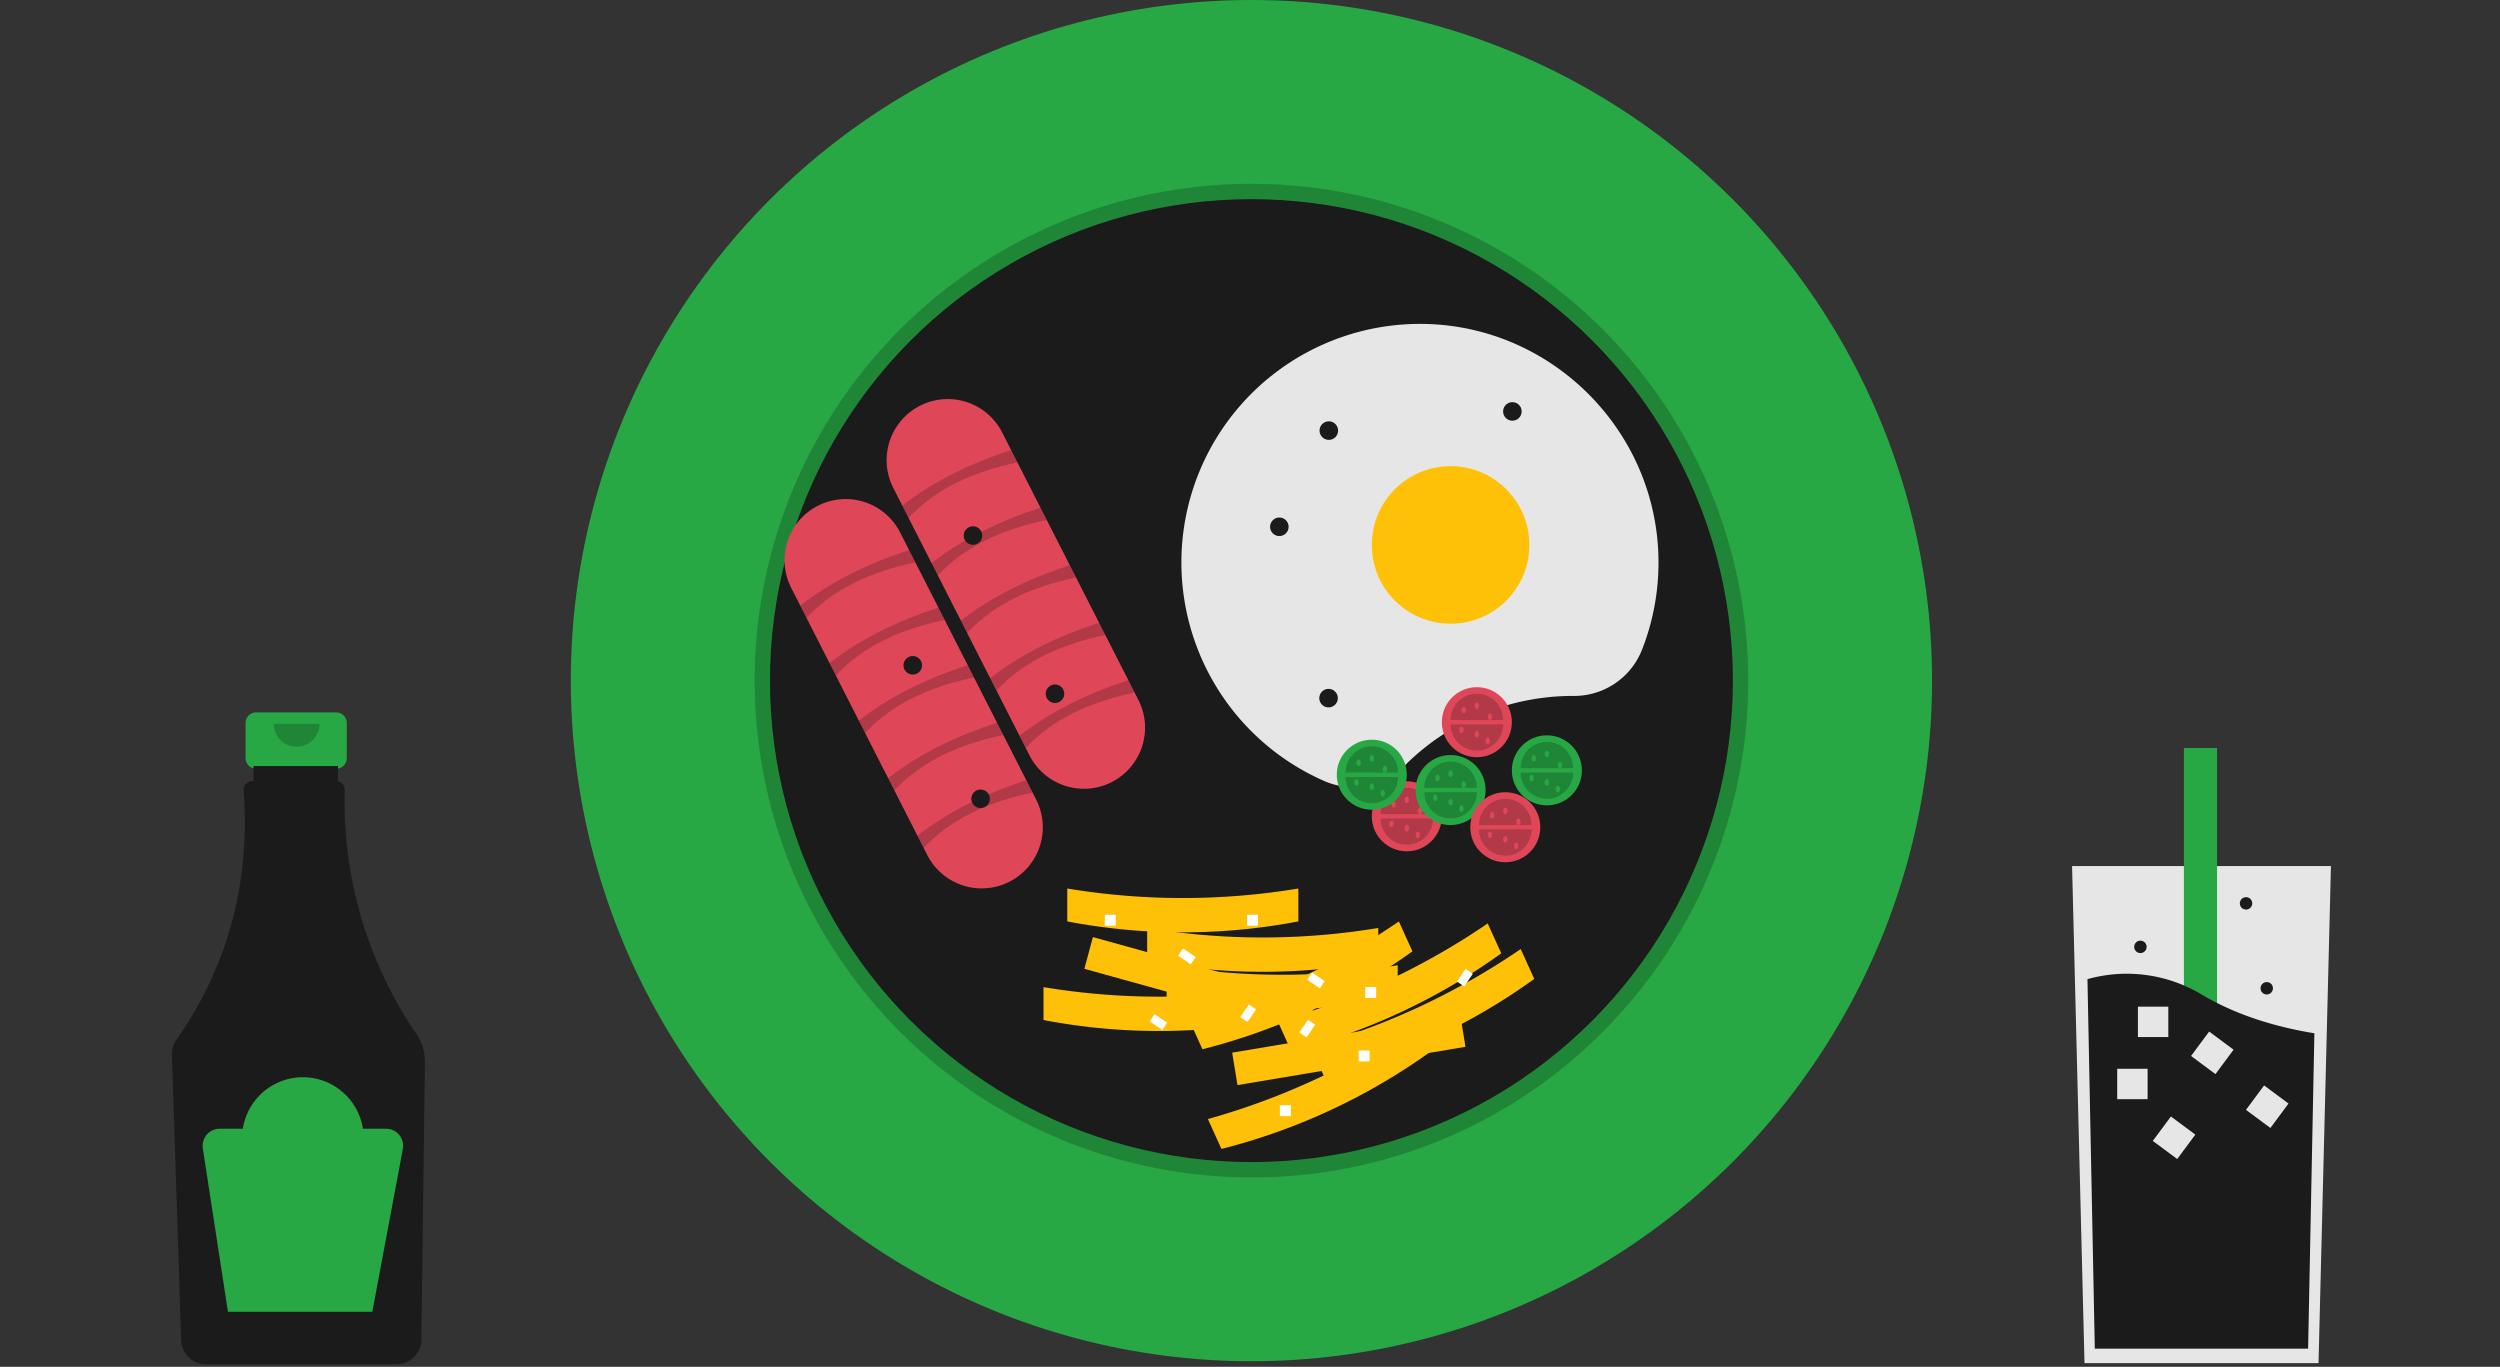 <svg xmlns="http://www.w3.org/2000/svg" data-name="Layer 1" width="888" height="485.489" viewBox="0 0 888 485.489" xmlns:xlink="http://www.w3.org/1999/xlink"><rect x="0" y="0" width="888" height="485.489" fill="#333333" stroke="none"/><title>breakfast</title><path d="M275.412,460.3H246.993a3.768,3.768,0,0,0-3.768,3.768v12.474a3.768,3.768,0,0,0,3.768,3.768h4.709V499h19V480.31h4.709a3.768,3.768,0,0,0,3.768-3.768V464.068A3.768,3.768,0,0,0,275.412,460.3Z" transform="translate(-156 -207.256)" fill="#28A745"/><path d="M303.877,574.461a146.105,146.105,0,0,1-25.418-86.624,3.081,3.081,0,0,0-2.405-3.075V479.372H246.039v5.315h-.414a3.08,3.08,0,0,0-3.067,3.308q3.547,49.442-23.954,88.677a8.487,8.487,0,0,0-1.536,5.144l3.282,101.518a8.788,8.788,0,0,0,8.713,8.482h67.887a8.791,8.791,0,0,0,8.718-8.632l1.265-98.566A17.789,17.789,0,0,0,303.877,574.461Z" transform="translate(-156 -207.256)" fill="#1B1B1B"/><path d="M269.488,464.365a8.129,8.129,0,0,1-16.258,0" transform="translate(-156 -207.256)" opacity="0.2"/><path d="M293.13,608.182h-8.221a21.576,21.576,0,0,0-42.649,0h-8.221a6.067,6.067,0,0,0-5.996,6.989l8.929,58.041h51.274l10.846-57.846A6.067,6.067,0,0,0,293.13,608.182Z" transform="translate(-156 -207.256)" fill="#28A745"/><polygon points="827.952 307.634 825.98 386.448 823.538 484.181 740.414 484.181 737.552 369.675 736 307.634 827.952 307.634" fill="#e6e6e6"/><rect x="775.723" y="265.704" width="11.77" height="155.95" fill="#28A745"/><path d="M978.067,574.275l-2.226,112.02H900.074l-2.608-131.244a51.634,51.634,0,0,1,40.827,5.615C950.952,568.154,965.173,572.184,978.067,574.275Z" transform="translate(-156 -207.256)" fill="#1B1B1B"/><rect x="752.031" y="379.63" width="10.8" height="10.8" fill="#e6e6e6"/><rect x="759.387" y="357.562" width="10.8" height="10.8" fill="#e6e6e6"/><rect x="936.424" y="575.816" width="10.8" height="10.8" transform="translate(375.575 -653.921) rotate(36.563)" fill="#e6e6e6"/><rect x="955.937" y="594.951" width="10.8" height="10.8" transform="translate(390.814 -661.779) rotate(36.563)" fill="#e6e6e6"/><rect x="922.834" y="605.986" width="10.8" height="10.8" transform="translate(390.873 -639.888) rotate(36.563)" fill="#e6e6e6"/><circle cx="805.148" cy="351.035" r="2.207" fill="#1B1B1B"/><circle cx="760.275" cy="336.323" r="2.207" fill="#1B1B1B"/><circle cx="797.792" cy="320.875" r="2.207" fill="#1B1B1B"/><circle cx="444.508" cy="241.754" r="241.754" fill="#28A745"/><path d="M600.508,625.467a176.456,176.456,0,1,1,124.774-51.683A175.304,175.304,0,0,1,600.508,625.467Zm0-342.031c-91.298,0-165.574,74.276-165.574,165.574,0,91.298,74.276,165.574,165.574,165.574,91.298,0,165.574-74.277,165.574-165.574C766.082,357.711,691.806,283.435,600.508,283.435Z" transform="translate(-156 -207.256)" opacity="0.2"/><circle cx="444.508" cy="241.754" r="171.016" fill="#1B1B1B"/><path d="M473.327,380.627a21.704,21.704,0,1,1,38.681-19.698l48.316,94.878a21.704,21.704,0,1,1-38.681,19.698Z" transform="translate(-156 -207.256)" fill="#df4759"/><path d="M478.717,391.21l-2.23-4.379c11.129-8.647,24.198-15.007,38.681-19.698l2.23,4.379C501.722,374.776,488.386,380.817,478.717,391.21Z" transform="translate(-156 -207.256)" opacity="0.2"/><path d="M489.123,411.645l-2.23-4.379c11.129-8.647,24.198-15.007,38.681-19.698l2.23,4.379C512.129,395.211,498.793,401.252,489.123,411.645Z" transform="translate(-156 -207.256)" opacity="0.2"/><path d="M499.53,432.081l-2.23-4.379c11.129-8.647,24.198-15.007,38.681-19.698l2.23,4.379C522.535,415.647,509.199,421.688,499.53,432.081Z" transform="translate(-156 -207.256)" opacity="0.2"/><path d="M509.936,452.516l-2.23-4.379c11.129-8.647,24.198-15.007,38.681-19.698l2.23,4.379C532.942,436.082,519.606,442.123,509.936,452.516Z" transform="translate(-156 -207.256)" opacity="0.2"/><path d="M520.343,472.951l-2.23-4.379c11.129-8.647,24.198-15.007,38.681-19.698l2.23,4.379C543.349,456.517,530.013,462.558,520.343,472.951Z" transform="translate(-156 -207.256)" opacity="0.2"/><path d="M437.079,416.146a21.704,21.704,0,1,1,38.681-19.698l48.316,94.878a21.704,21.704,0,0,1-38.681,19.698Z" transform="translate(-156 -207.256)" fill="#df4759"/><path d="M442.468,426.729l-2.23-4.379c11.129-8.647,24.198-15.007,38.681-19.698l2.23,4.379C465.474,410.295,452.138,416.336,442.468,426.729Z" transform="translate(-156 -207.256)" opacity="0.2"/><path d="M452.875,447.164l-2.23-4.379c11.129-8.647,24.198-15.007,38.681-19.698l2.23,4.379C475.881,430.73,462.544,436.771,452.875,447.164Z" transform="translate(-156 -207.256)" opacity="0.2"/><path d="M463.281,467.6l-2.23-4.379c11.129-8.647,24.198-15.007,38.681-19.698l2.23,4.379C486.287,451.166,472.951,457.207,463.281,467.6Z" transform="translate(-156 -207.256)" opacity="0.2"/><path d="M473.688,488.035l-2.23-4.379c11.129-8.647,24.198-15.007,38.681-19.698l2.23,4.379C496.694,471.601,483.358,477.642,473.688,488.035Z" transform="translate(-156 -207.256)" opacity="0.2"/><path d="M484.095,508.47l-2.23-4.379c11.129-8.647,24.198-15.007,38.681-19.698l2.23,4.379C507.1,492.036,493.764,498.077,484.095,508.47Z" transform="translate(-156 -207.256)" opacity="0.2"/><path d="M714.778,454.451l.153 0a25.888,25.888,0,0,0,24.239-16.236,84.503,84.503,0,0,0,5.923-31.694c-.271-45.911-37.622-83.575-83.529-84.21a84.744,84.744,0,0,0-35.277,162.32,25.667,25.667,0,0,0,28.506-5.286A84.458,84.458,0,0,1,714.778,454.451Z" transform="translate(-156 -207.256)" fill="#e6e6e6"/><circle cx="515.246" cy="193.559" r="27.984" fill="#FFC107"/><circle cx="454.426" cy="187.115" r="3.297" fill="#1B1B1B"/><circle cx="345.598" cy="190.225" r="3.297" fill="#1B1B1B"/><circle cx="471.996" cy="152.949" r="3.297" fill="#1B1B1B"/><circle cx="471.902" cy="247.973" r="3.297" fill="#1B1B1B"/><circle cx="537.199" cy="146.141" r="3.297" fill="#1B1B1B"/><circle cx="324.207" cy="236.313" r="3.297" fill="#1B1B1B"/><circle cx="348.305" cy="283.731" r="3.297" fill="#1B1B1B"/><circle cx="499.7" cy="289.949" r="12.438" fill="#df4759"/><path d="M665.028,497.982a9.328,9.328,0,0,1-18.656,0" transform="translate(-156 -207.256)" opacity="0.2"/><path d="M646.371,496.428a9.328,9.328,0,0,1,18.656,0" transform="translate(-156 -207.256)" opacity="0.2"/><ellipse cx="495.035" cy="285.674" rx="0.777" ry="1.166" fill="#df4759"/><ellipse cx="499.7" cy="284.119" rx="0.777" ry="1.166" fill="#df4759"/><ellipse cx="499.7" cy="294.225" rx="0.777" ry="1.166" fill="#df4759"/><ellipse cx="504.364" cy="288.006" rx="0.777" ry="1.166" fill="#df4759"/><ellipse cx="503.586" cy="296.557" rx="0.777" ry="1.166" fill="#df4759"/><ellipse cx="494.258" cy="292.67" rx="0.777" ry="1.166" fill="#df4759"/><circle cx="524.575" cy="256.524" r="12.438" fill="#df4759"/><path d="M689.903,464.556a9.328,9.328,0,0,1-18.656,0" transform="translate(-156 -207.256)" opacity="0.2"/><path d="M671.246,463.002a9.328,9.328,0,0,1,18.656,0" transform="translate(-156 -207.256)" opacity="0.2"/><ellipse cx="519.91" cy="252.248" rx="0.777" ry="1.166" fill="#df4759"/><ellipse cx="524.575" cy="250.693" rx="0.777" ry="1.166" fill="#df4759"/><ellipse cx="524.575" cy="260.799" rx="0.777" ry="1.166" fill="#df4759"/><ellipse cx="529.239" cy="254.58" rx="0.777" ry="1.166" fill="#df4759"/><ellipse cx="528.461" cy="263.131" rx="0.777" ry="1.166" fill="#df4759"/><ellipse cx="519.133" cy="259.244" rx="0.777" ry="1.166" fill="#df4759"/><circle cx="549.45" cy="273.625" r="12.438" fill="#28A745"/><path d="M714.778,481.658a9.328,9.328,0,0,1-18.656,0" transform="translate(-156 -207.256)" opacity="0.2"/><path d="M696.121,480.103a9.328,9.328,0,0,1,18.656,0" transform="translate(-156 -207.256)" opacity="0.2"/><ellipse cx="544.785" cy="269.35" rx="0.777" ry="1.166" fill="#28A745"/><ellipse cx="549.45" cy="267.795" rx="0.777" ry="1.166" fill="#28A745"/><ellipse cx="549.45" cy="277.901" rx="0.777" ry="1.166" fill="#28A745"/><ellipse cx="554.114" cy="271.682" rx="0.777" ry="1.166" fill="#28A745"/><ellipse cx="553.336" cy="280.233" rx="0.777" ry="1.166" fill="#28A745"/><ellipse cx="544.008" cy="276.346" rx="0.777" ry="1.166" fill="#28A745"/><circle cx="487.262" cy="275.18" r="12.438" fill="#28A745"/><path d="M652.59,483.213a9.328,9.328,0,0,1-18.656,0" transform="translate(-156 -207.256)" opacity="0.2"/><path d="M633.934,481.658a9.328,9.328,0,0,1,18.656,0" transform="translate(-156 -207.256)" opacity="0.2"/><ellipse cx="482.598" cy="270.904" rx="0.777" ry="1.166" fill="#28A745"/><ellipse cx="487.262" cy="269.35" rx="0.777" ry="1.166" fill="#28A745"/><ellipse cx="487.262" cy="279.455" rx="0.777" ry="1.166" fill="#28A745"/><ellipse cx="491.926" cy="273.236" rx="0.777" ry="1.166" fill="#28A745"/><ellipse cx="491.149" cy="281.787" rx="0.777" ry="1.166" fill="#28A745"/><ellipse cx="481.821" cy="277.901" rx="0.777" ry="1.166" fill="#28A745"/><circle cx="515.246" cy="280.621" r="12.438" fill="#28A745"/><path d="M680.575,488.654a9.328,9.328,0,1,1-18.656,0" transform="translate(-156 -207.256)" opacity="0.2"/><path d="M661.918,487.099a9.328,9.328,0,1,1,18.656,0" transform="translate(-156 -207.256)" opacity="0.2"/><ellipse cx="510.582" cy="276.346" rx="0.777" ry="1.166" fill="#28A745"/><ellipse cx="515.246" cy="274.791" rx="0.777" ry="1.166" fill="#28A745"/><ellipse cx="515.246" cy="284.897" rx="0.777" ry="1.166" fill="#28A745"/><ellipse cx="519.91" cy="278.678" rx="0.777" ry="1.166" fill="#28A745"/><ellipse cx="519.133" cy="287.229" rx="0.777" ry="1.166" fill="#28A745"/><ellipse cx="509.805" cy="283.342" rx="0.777" ry="1.166" fill="#28A745"/><circle cx="534.68" cy="293.836" r="12.438" fill="#df4759"/><path d="M700.008,501.869a9.328,9.328,0,1,1-18.656,0" transform="translate(-156 -207.256)" opacity="0.2"/><path d="M681.352,500.314a9.328,9.328,0,1,1,18.656,0" transform="translate(-156 -207.256)" opacity="0.2"/><ellipse cx="530.016" cy="289.561" rx="0.777" ry="1.166" fill="#df4759"/><ellipse cx="534.68" cy="288.006" rx="0.777" ry="1.166" fill="#df4759"/><ellipse cx="534.68" cy="298.111" rx="0.777" ry="1.166" fill="#df4759"/><ellipse cx="539.344" cy="291.893" rx="0.777" ry="1.166" fill="#df4759"/><ellipse cx="538.567" cy="300.443" rx="0.777" ry="1.166" fill="#df4759"/><ellipse cx="529.239" cy="296.557" rx="0.777" ry="1.166" fill="#df4759"/><circle cx="374.734" cy="246.418" r="3.297" fill="#1B1B1B"/><polygon points="464.345 366.08 385.17 344.123 388.203 332.857 467.378 354.815 464.345 366.08" fill="#FFC107"/><path d="M608.738,569.57a218.268,218.268,0,0,1-82.078,0V557.892a250.991,250.991,0,0,0,82.078,0Z" transform="translate(-156 -207.256)" fill="#FFC107"/><path d="M617.176,534.536a218.268,218.268,0,0,1-82.078,0V522.857a250.992,250.992,0,0,0,82.078,0Z" transform="translate(-156 -207.256)" fill="#FFC107"/><path d="M645.558,548.549a218.268,218.268,0,0,1-82.078,0v-11.678a250.992,250.992,0,0,0,82.078,0Z" transform="translate(-156 -207.256)" fill="#FFC107"/><path d="M652.462,561.785a218.268,218.268,0,0,1-82.078,0v-11.678a250.992,250.992,0,0,0,82.078,0Z" transform="translate(-156 -207.256)" fill="#FFC107"/><polygon points="520.531 371.824 439.554 385.426 437.676 373.904 518.652 360.302 520.531 371.824" fill="#FFC107"/><path d="M664.435,580.577a219.97,219.97,0,0,1-74.58,34.784l-4.804-10.612a252.954,252.954,0,0,0,74.58-34.784Z" transform="translate(-156 -207.256)" fill="#FFC107"/><path d="M657.689,545.166a219.97,219.97,0,0,1-74.58,34.784l-4.804-10.612a252.954,252.954,0,0,0,74.58-34.784Z" transform="translate(-156 -207.256)" fill="#FFC107"/><path d="M689.243,545.872a219.97,219.97,0,0,1-74.58,34.784l-4.804-10.612a252.955,252.955,0,0,0,74.58-34.784Z" transform="translate(-156 -207.256)" fill="#FFC107"/><path d="M700.962,554.972a219.97,219.97,0,0,1-74.58,34.784L621.577,579.145a252.954,252.954,0,0,0,74.58-34.784Z" transform="translate(-156 -207.256)" fill="#FFC107"/><rect x="442.953" y="324.93" width="3.887" height="3.887" fill="#ffffff"/><rect x="454.614" y="392.559" width="3.887" height="3.887" fill="#ffffff"/><rect x="392.426" y="324.93" width="3.887" height="3.887" fill="#ffffff"/><rect x="482.598" y="373.125" width="3.887" height="3.887" fill="#ffffff"/><rect x="484.93" y="350.582" width="3.887" height="3.887" fill="#ffffff"/><rect x="574.856" y="545.4" width="5.441" height="3.109" transform="translate(250.708 -437.191) rotate(34.156)" fill="#ffffff"/><rect x="620.719" y="553.951" width="5.441" height="3.109" transform="translate(263.419 -461.465) rotate(34.156)" fill="#ffffff"/><rect x="564.75" y="568.721" width="5.441" height="3.109" transform="translate(262.058 -427.495) rotate(34.156)" fill="#ffffff"/><rect x="596.621" y="565.611" width="5.441" height="3.109" transform="translate(1249.177 182.378) rotate(124.156)" fill="#ffffff"/><rect x="617.61" y="571.053" width="5.441" height="3.109" transform="translate(1286.452 173.506) rotate(124.156)" fill="#ffffff"/><rect x="673.578" y="552.396" width="5.441" height="3.109" transform="matrix(-0.561, 0.828, -0.828, -0.561, 1358.406, 98.06)" fill="#ffffff"/><rect y="483.248" width="888" height="2.241" fill="transparent"/></svg>